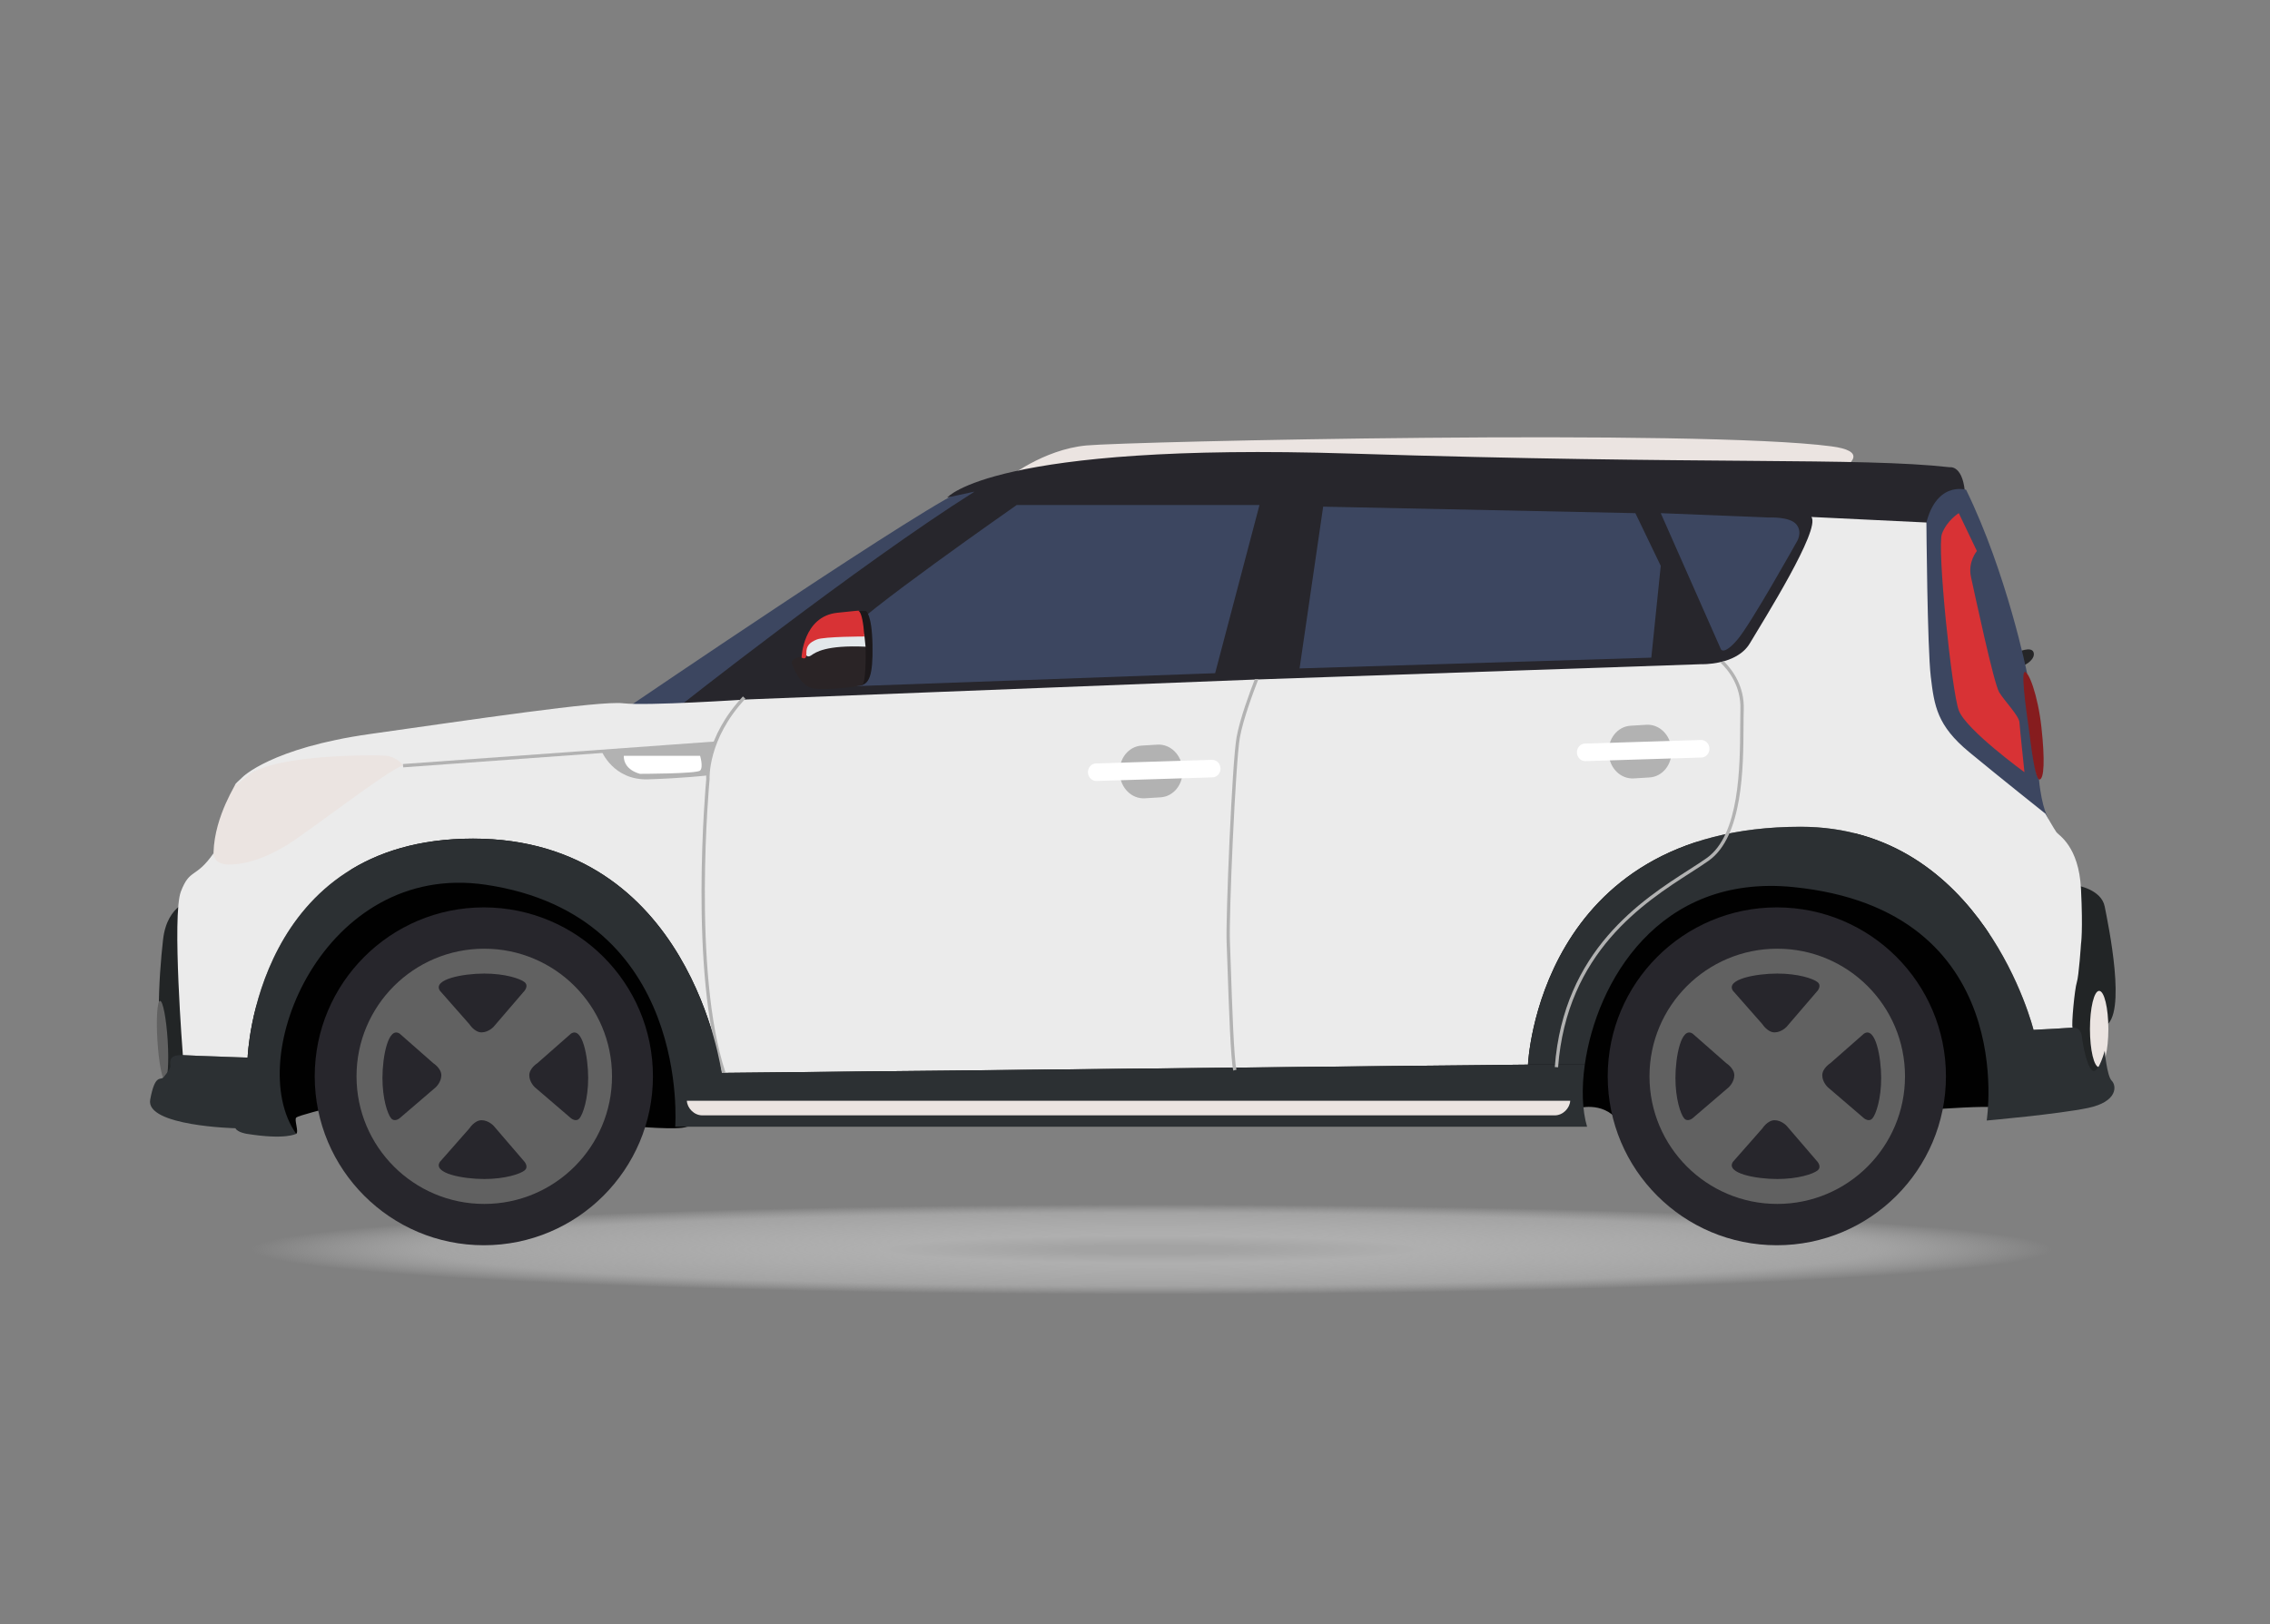 <svg width="102" height="73" viewBox="0 0 102 73" fill="none" xmlns="http://www.w3.org/2000/svg">
<rect x="0" y="0" width="102" height="73" fill="#808080" stroke="none"/>
<path d="M51.747 58.176C74.095 58.176 92.211 57.271 92.211 56.154C92.211 55.038 74.095 54.133 51.747 54.133C29.399 54.133 11.282 55.038 11.282 56.154C11.282 57.271 29.399 58.176 51.747 58.176Z" fill="url(#paint0_radial_295_15221)"/>
<path d="M11.117 49.487C11.117 49.487 13.182 51.05 13.31 50.959C13.437 50.869 13.213 50.328 13.31 50.232C13.407 50.136 14.75 49.805 14.75 49.805L28.491 50.624C28.491 50.624 30.488 50.807 30.863 50.64C31.239 50.471 70.414 49.343 70.414 49.343L70.856 49.821C70.856 49.821 72.001 49.46 72.703 50.362C73.405 51.265 89.522 49.368 89.863 49.821C90.203 50.273 88.957 37.159 88.957 37.159L56.093 38.909L18.106 37.018C18.106 37.018 9.773 43.224 11.117 49.487Z" fill="#010101"/>
<path d="M45.231 21.52C45.231 21.52 46.852 20.204 48.819 20.021C50.785 19.839 76.363 19.273 82.301 20.062C88.24 20.852 65.256 26.866 65.256 26.866L45.231 21.52Z" fill="#EBE4E1"/>
<path d="M28.125 31.848C28.125 31.848 42.374 22.148 43.428 21.986C44.481 21.824 45.008 22.755 45.008 22.755L28.915 33.144L28.125 31.848Z" fill="#3C4660"/>
<path d="M30.398 31.845C30.398 31.845 38.579 25.381 43.792 22.095L42.562 22.362C42.562 22.362 44.62 19.878 60.661 20.385C76.703 20.893 83.519 20.546 87.61 21C87.61 21 88.248 20.88 88.305 22.335C88.305 22.335 86.675 23.11 86.728 23.538C86.782 23.965 79.216 30.964 79.216 30.964L47.349 32.753L30.398 31.845Z" fill="#27262C"/>
<path d="M93.113 43.891L93.322 39.797C93.322 39.797 94.421 39.968 94.573 40.745C94.725 41.522 95.598 45.656 94.573 46.127C93.549 46.599 94.517 47.871 94.517 47.871L93.171 49.501C93.169 49.501 91.728 44.744 93.113 43.891Z" fill="#222526"/>
<path d="M8.668 40.445C8.668 40.445 7.514 40.594 7.327 42.231C7.141 43.868 6.918 47.068 7.588 48.891C8.257 50.715 8.816 49.249 8.816 49.249L8.668 40.445Z" fill="#222526"/>
<path d="M7.534 46.75C7.595 47.732 7.543 48.535 7.415 48.544C7.289 48.552 7.135 47.762 7.074 46.779C7.012 45.797 7.065 44.993 7.191 44.985C7.318 44.977 7.472 45.767 7.534 46.75Z" fill="#616161"/>
<path d="M90.656 29.312C90.656 29.312 91.269 29.032 91.373 29.312C91.478 29.593 91.057 29.901 90.842 29.929C90.628 29.956 90.656 29.312 90.656 29.312Z" fill="#252527"/>
<path d="M88.344 22.012C88.344 22.012 86.918 21.573 86.498 23.765C86.077 25.957 86.187 31.601 86.187 31.601L89.13 35.948L92.056 36.83C92.056 36.83 91.745 36.35 91.617 35.017C91.617 35.017 91.452 34.797 91.452 34.359C91.452 33.92 90.776 30.358 91.086 30.267C91.086 30.267 90.19 25.793 88.344 22.012Z" fill="#3C4660"/>
<path d="M11.95 34.369C11.95 34.369 10.693 35.019 10.561 35.282C10.43 35.545 9.392 37.238 9.628 38.948C9.865 40.657 12.111 39.719 12.111 39.719L15.006 38.064L19.305 33.813C19.305 33.813 13.134 33.438 11.95 34.369Z" fill="#EBE4E1"/>
<path d="M88.016 23.064L88.829 24.765C88.829 24.765 88.413 25.256 88.565 25.937C88.716 26.617 89.587 30.719 89.832 31.116C90.078 31.513 90.721 32.175 90.74 32.458C90.759 32.742 90.967 34.708 90.967 34.708C90.967 34.708 88.337 32.799 88.016 31.929C87.694 31.06 87.032 24.596 87.259 23.991C87.486 23.386 88.016 23.064 88.016 23.064Z" fill="#D83235"/>
<path d="M89.089 25.692C89.089 25.692 88.866 25.899 88.999 26.429C89.131 26.959 89.83 30.625 90.077 30.89C90.323 31.154 90.417 31.381 90.474 31.248C90.531 31.116 89.497 26.38 89.089 25.692Z" fill="#3C4660"/>
<path d="M91.152 32.665C91.152 32.665 90.79 30.302 90.966 30.209C91.142 30.115 91.571 31.236 91.73 32.693C91.889 34.15 91.852 35 91.647 35.037C91.442 35.075 91.255 33.459 91.152 32.665Z" fill="#861C1E"/>
<path d="M21.254 37.692C31.047 37.692 32.426 48.222 32.426 48.222L68.658 47.85C68.658 47.85 69.105 37.16 80.909 37.16C89.115 37.16 91.374 46.287 91.374 46.287L93.194 46.19C93.156 46.188 93.13 46.192 93.13 46.192C93.068 46.066 93.225 44.436 93.319 44.153C93.412 43.871 93.507 42.428 93.507 42.428C93.507 42.428 93.601 41.863 93.507 39.951C93.412 38.038 92.502 37.536 92.408 37.41C92.313 37.285 91.905 36.568 91.905 36.568C91.905 36.568 89.927 34.996 88.484 33.804C87.041 32.612 86.915 31.734 86.758 30.417C86.601 29.099 86.561 23.484 86.561 23.484L81.391 23.235C81.83 23.768 79.225 27.909 78.629 28.912C78.033 29.916 76.432 29.853 76.432 29.853L56.374 30.543L33.523 31.439C33.523 31.439 29.066 31.735 27.998 31.609C26.931 31.484 21.093 32.362 16.636 32.989C12.179 33.616 10.892 34.934 10.892 34.934C10.892 34.934 9.981 35.781 11.175 34.84C12.367 33.898 16.762 33.93 17.295 33.962C17.829 33.993 18.112 34.401 18.112 34.401C17.452 34.589 13.874 37.381 12.901 37.977C11.928 38.573 11.048 38.856 10.295 38.856C9.542 38.856 9.604 38.338 9.604 38.338C8.788 39.513 8.537 39.004 8.128 40.07C7.721 41.136 8.217 47.428 8.217 47.428L11.127 47.535C11.127 47.535 11.461 37.692 21.254 37.692Z" fill="#EBEBEB"/>
<path d="M93.91 46.251C93.91 47.198 94.094 47.966 94.323 47.966C94.552 47.966 94.737 47.198 94.737 46.251C94.737 45.303 94.552 44.535 94.323 44.535C94.094 44.536 93.91 45.303 93.91 46.251Z" fill="#EBE4E1"/>
<path d="M38.29 30.845L54.601 30.257L56.593 22.699H45.683C45.683 22.699 38.402 27.78 38.004 28.522C37.606 29.264 38.29 30.845 38.29 30.845Z" fill="#3C4660"/>
<path d="M59.455 22.772L58.395 30.042L74.2 29.558L74.624 25.432L73.484 23.064L59.455 22.772Z" fill="#3C4660"/>
<path d="M74.624 23.064L77.33 29.187C77.33 29.187 77.462 29.46 78.073 28.744C78.682 28.028 80.724 24.372 80.724 24.372C80.724 24.372 81.016 23.948 80.724 23.577C80.432 23.206 79.478 23.26 79.478 23.26L74.624 23.064Z" fill="#3C4660"/>
<path d="M27.023 33.738C27.023 33.738 27.542 35.076 29.121 35.027C30.7 34.978 31.755 34.855 31.755 34.855C31.755 34.855 32.026 33.566 32.131 33.398L27.023 33.738Z" fill="#B2B2B2"/>
<path d="M33.493 31.404C31.786 33.23 31.883 35.005 31.885 35.022V35.028L31.884 35.033C31.875 35.119 31.088 43.651 32.596 48.195L32.454 48.242C30.953 43.719 31.709 35.293 31.734 35.025C31.726 34.888 31.663 33.141 33.383 31.301" fill="#B2B2B2"/>
<path d="M32.124 33.327L18.105 34.34L18.116 34.489L32.135 33.475L32.124 33.327Z" fill="#B2B2B2"/>
<path d="M31.458 33.971H28.032C28.032 33.971 27.958 34.553 28.752 34.78C28.752 34.78 31.301 34.78 31.458 34.633C31.614 34.485 31.458 33.971 31.458 33.971Z" fill="white"/>
<path d="M38.104 27.761L38.448 27.46H38.905C38.905 27.46 39.179 27.582 39.205 28.985C39.233 30.389 39.048 30.741 38.655 30.81C38.262 30.879 38.104 27.761 38.104 27.761Z" fill="#1C181A"/>
<path d="M35.57 29.781C35.57 29.781 35.908 30.861 36.557 30.943C37.205 31.024 38.557 30.875 38.746 30.781C38.935 30.686 38.934 28.767 38.826 28.43C38.719 28.094 36.989 28.351 36.989 28.351L36.273 28.81L36.111 29.498C36.111 29.498 35.584 29.552 35.57 29.781Z" fill="#2A2426"/>
<path d="M36.232 29.448C36.232 29.448 36.287 29.572 36.463 29.448C36.639 29.323 37.12 28.984 38.893 29.066L38.834 28.515C38.834 28.515 35.879 28.154 36.232 29.448Z" fill="#E3E8EB"/>
<path d="M36.017 29.552C36.017 29.552 36.084 27.702 37.624 27.541C39.165 27.379 38.516 27.459 38.516 27.459C38.516 27.459 38.745 27.256 38.841 28.607C38.841 28.607 37.044 28.607 36.706 28.741C36.368 28.876 36.22 29.039 36.234 29.376C36.247 29.714 36.017 29.552 36.017 29.552Z" fill="#D83235"/>
<path d="M32.426 48.222C32.426 48.222 31.048 37.692 21.255 37.692C11.461 37.692 11.127 47.535 11.127 47.535L8.218 47.429C7.521 47.379 7.66 47.792 7.66 47.917C7.66 48.042 7.471 48.262 7.346 48.419C7.22 48.576 6.969 48.231 6.749 49.423C6.529 50.614 10.579 50.709 10.579 50.709C10.672 50.897 11.081 50.959 11.081 50.959C12.839 51.242 13.309 50.959 13.309 50.959C10.893 47.541 14.564 38.697 21.815 39.763C31.072 41.125 30.34 50.641 30.34 50.641H71.314C71.1 49.929 71.057 48.941 71.211 47.85H68.658L32.426 48.222Z" fill="#2C3033"/>
<path d="M94.888 48.575C94.669 48.355 94.574 47.226 94.574 47.226C94.574 47.226 94.323 48.167 94.072 48.135C93.821 48.104 93.601 47.069 93.549 46.599C93.511 46.251 93.301 46.195 93.194 46.189L91.374 46.286C91.374 46.286 89.116 37.159 80.909 37.159C69.105 37.159 68.659 47.849 68.659 47.849H71.212C71.732 44.151 74.516 39.264 80.575 39.869C90.788 40.889 89.27 50.362 89.27 50.362C89.27 50.362 92.471 50.079 93.821 49.798C95.17 49.516 95.108 48.795 94.888 48.575Z" fill="#2C3033"/>
<path d="M30.863 49.474C30.879 49.802 31.185 50.131 31.561 50.131H69.858C70.234 50.131 70.54 49.802 70.556 49.474H30.863Z" fill="#EBE4E1"/>
<path d="M53.136 34.588C53.176 35.254 52.733 35.801 52.148 35.836L51.442 35.879C50.856 35.914 50.351 35.425 50.311 34.758C50.27 34.093 50.714 33.546 51.299 33.511L52.005 33.468C52.59 33.433 53.096 33.923 53.136 34.588Z" fill="#B2B2B2"/>
<path d="M54.842 34.534C54.848 34.751 54.687 34.933 54.482 34.939L49.271 35.101C49.066 35.108 48.894 34.936 48.886 34.718C48.88 34.501 49.041 34.319 49.246 34.313L54.457 34.151C54.663 34.144 54.835 34.316 54.842 34.534Z" fill="white"/>
<path d="M75.107 33.695C75.147 34.36 74.704 34.907 74.118 34.943L73.412 34.986C72.827 35.021 72.322 34.531 72.281 33.865C72.241 33.2 72.684 32.653 73.269 32.618L73.975 32.575C74.561 32.54 75.066 33.029 75.107 33.695Z" fill="#B2B2B2"/>
<path d="M76.812 33.641C76.819 33.859 76.657 34.041 76.452 34.047L71.241 34.209C71.036 34.215 70.864 34.044 70.857 33.826C70.85 33.609 71.011 33.427 71.217 33.42L76.427 33.259C76.633 33.252 76.805 33.423 76.812 33.641Z" fill="white"/>
<path d="M29.339 48.375C29.339 52.569 25.937 55.968 21.741 55.968C17.544 55.968 14.142 52.569 14.142 48.375C14.142 44.181 17.544 40.783 21.741 40.783C25.937 40.783 29.339 44.181 29.339 48.375Z" fill="#27262C"/>
<path d="M16.02 48.375C16.02 51.543 18.59 54.111 21.76 54.111C24.93 54.111 27.5 51.543 27.5 48.375C27.5 45.207 24.931 42.64 21.76 42.64C18.589 42.64 16.02 45.207 16.02 48.375Z" fill="#616161"/>
<path d="M19.767 44.529L21.095 46.038C21.095 46.038 21.325 46.4 21.639 46.4C21.953 46.4 22.182 46.146 22.182 46.146L23.571 44.529C23.571 44.529 23.764 44.3 23.571 44.143C23.378 43.986 22.7 43.757 21.759 43.757C20.817 43.757 19.428 44.011 19.767 44.529Z" fill="#27262C"/>
<path d="M19.767 52.22L21.095 50.711C21.095 50.711 21.325 50.349 21.639 50.349C21.953 50.349 22.183 50.602 22.183 50.602L23.571 52.219C23.571 52.219 23.764 52.449 23.571 52.605C23.378 52.762 22.7 52.991 21.759 52.991C20.817 52.992 19.428 52.739 19.767 52.22Z" fill="#27262C"/>
<path d="M25.655 46.458L24.146 47.785C24.146 47.785 23.783 48.014 23.783 48.328C23.783 48.642 24.037 48.871 24.037 48.871L25.656 50.259C25.656 50.259 25.885 50.452 26.042 50.259C26.199 50.066 26.429 49.388 26.429 48.448C26.428 47.508 26.174 46.12 25.655 46.458Z" fill="#27262C"/>
<path d="M17.959 46.457L19.468 47.784C19.468 47.784 19.831 48.014 19.831 48.327C19.831 48.641 19.577 48.87 19.577 48.87L17.959 50.258C17.959 50.258 17.729 50.451 17.571 50.258C17.414 50.065 17.185 49.388 17.185 48.447C17.185 47.507 17.439 46.12 17.959 46.457Z" fill="#27262C"/>
<path d="M87.439 48.375C87.439 52.569 84.037 55.968 79.84 55.968C75.642 55.968 72.241 52.569 72.241 48.375C72.241 44.181 75.644 40.783 79.84 40.783C84.037 40.783 87.439 44.181 87.439 48.375Z" fill="#27262C"/>
<path d="M74.118 48.375C74.118 51.543 76.689 54.111 79.859 54.111C83.029 54.111 85.599 51.543 85.599 48.375C85.599 45.207 83.029 42.64 79.859 42.64C76.689 42.64 74.118 45.207 74.118 48.375Z" fill="#616161"/>
<path d="M77.867 44.529L79.195 46.038C79.195 46.038 79.424 46.4 79.738 46.4C80.052 46.4 80.282 46.146 80.282 46.146L81.671 44.529C81.671 44.529 81.864 44.3 81.671 44.143C81.478 43.986 80.8 43.757 79.859 43.757C78.917 43.757 77.529 44.011 77.867 44.529Z" fill="#27262C"/>
<path d="M77.867 52.22L79.195 50.711C79.195 50.711 79.425 50.349 79.738 50.349C80.052 50.349 80.282 50.602 80.282 50.602L81.671 52.219C81.671 52.219 81.865 52.449 81.671 52.605C81.478 52.762 80.8 52.991 79.859 52.991C78.917 52.992 77.529 52.739 77.867 52.22Z" fill="#27262C"/>
<path d="M83.754 46.458L82.245 47.785C82.245 47.785 81.882 48.014 81.882 48.328C81.882 48.642 82.136 48.871 82.136 48.871L83.755 50.259C83.755 50.259 83.984 50.452 84.141 50.259C84.299 50.066 84.529 49.388 84.529 48.448C84.527 47.508 84.273 46.12 83.754 46.458Z" fill="#27262C"/>
<path d="M76.057 46.457L77.567 47.784C77.567 47.784 77.929 48.014 77.929 48.327C77.929 48.641 77.676 48.87 77.676 48.87L76.057 50.258C76.057 50.258 75.828 50.451 75.67 50.258C75.513 50.065 75.284 49.388 75.284 48.447C75.284 47.507 75.538 46.12 76.057 46.457Z" fill="#27262C"/>
<path d="M56.548 30.517L56.387 30.521C56.158 31.108 55.71 32.316 55.565 33.132C55.358 34.291 55.071 41.29 55.117 42.346C55.128 42.604 55.142 43.016 55.158 43.493C55.215 45.163 55.299 47.686 55.417 48.117L55.561 48.078C55.447 47.664 55.359 45.05 55.307 43.488C55.29 43.01 55.276 42.598 55.266 42.339C55.213 41.13 55.522 34.217 55.711 33.157C55.86 32.326 56.329 31.073 56.548 30.517Z" fill="#B2B2B2"/>
<path d="M77.463 29.724C77.404 29.737 77.346 29.75 77.289 29.761C77.679 30.13 78.234 30.84 78.203 31.873C78.197 32.093 78.195 32.347 78.194 32.641C78.185 34.462 78.17 37.509 76.696 38.561C76.473 38.72 76.206 38.891 75.897 39.089C73.787 40.443 70.255 42.71 69.863 47.96L70.011 47.97C70.398 42.794 73.891 40.553 75.978 39.214C76.289 39.014 76.557 38.842 76.783 38.681C78.319 37.585 78.335 34.49 78.344 32.641C78.345 32.347 78.347 32.095 78.354 31.876C78.383 30.853 77.867 30.13 77.463 29.724Z" fill="#B2B2B2"/>
<defs>
<radialGradient id="paint0_radial_295_15221" cx="0" cy="0" r="1" gradientUnits="userSpaceOnUse" gradientTransform="translate(51.747 56.154) rotate(90) scale(2.022 40.465)">
<stop offset="0.09" stop-color="#A3A3A3"/>
<stop offset="0.299" stop-color="#AFAFAF"/>
<stop offset="0.804" stop-color="#B9B9B9" stop-opacity="0.622"/>
<stop offset="1" stop-color="#C9C9C9" stop-opacity="0"/>
</radialGradient>
</defs>
</svg>
